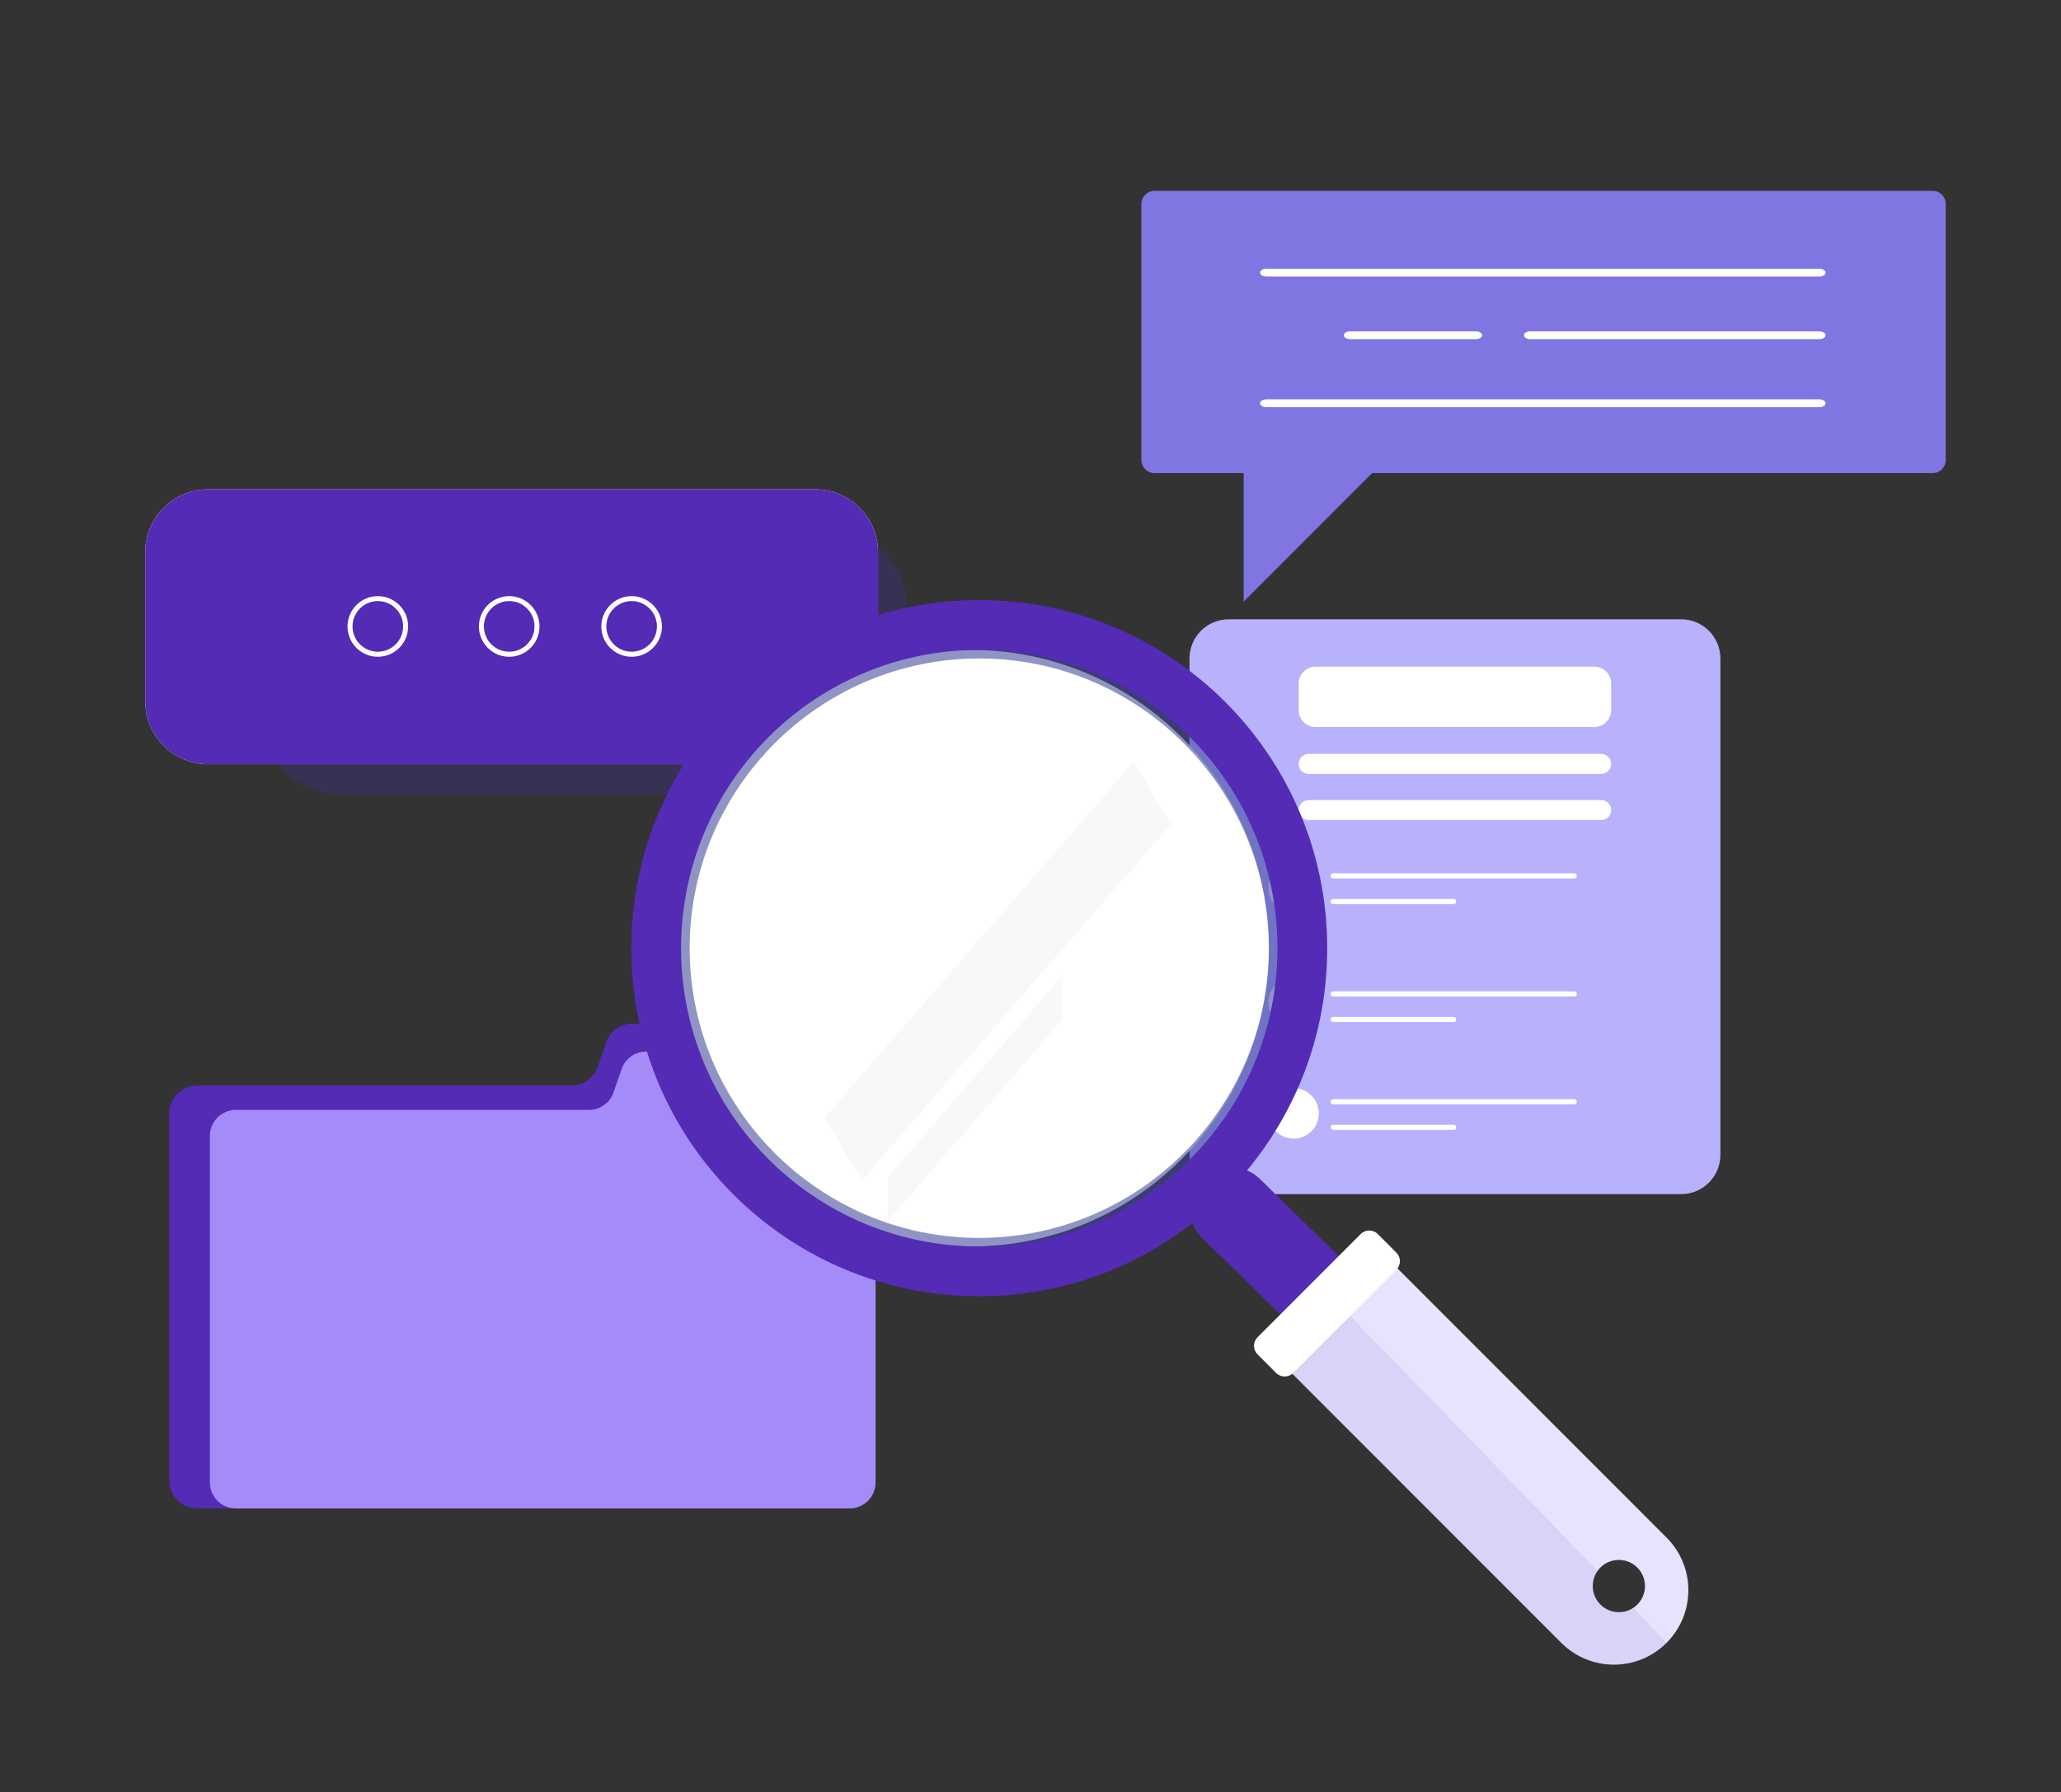 <svg width="330" height="287" viewBox="0 0 330 287" fill="none" xmlns="http://www.w3.org/2000/svg">
<rect x="0" y="0" width="330" height="287" fill="#333333" stroke="none"/>
<path d="M269.186 99.172H196.737C193.268 99.172 190.457 101.985 190.457 105.455V184.941C190.457 188.411 193.268 191.224 196.737 191.224H269.186C272.654 191.224 275.465 188.411 275.465 184.941V105.455C275.465 101.985 272.654 99.172 269.186 99.172Z" fill="#B8B1FC"/>
<path d="M255.255 106.75H210.659C209.157 106.75 207.939 107.968 207.939 109.471V113.711C207.939 115.214 209.157 116.432 210.659 116.432H255.255C256.758 116.432 257.975 115.214 257.975 113.711V109.471C257.975 107.968 256.758 106.75 255.255 106.75Z" fill="white"/>
<path d="M256.373 120.727H209.542C208.657 120.727 207.939 121.444 207.939 122.33C207.939 123.216 208.657 123.933 209.542 123.933H256.373C257.258 123.933 257.975 123.216 257.975 122.33C257.975 121.444 257.258 120.727 256.373 120.727Z" fill="white"/>
<path d="M256.373 128.117H209.542C208.657 128.117 207.939 128.835 207.939 129.721C207.939 130.606 208.657 131.324 209.542 131.324H256.373C257.258 131.324 257.975 130.606 257.975 129.721C257.975 128.835 257.258 128.117 256.373 128.117Z" fill="white"/>
<path d="M211.168 142.235C211.168 144.463 209.365 146.274 207.13 146.274C204.896 146.274 203.093 144.47 203.093 142.235C203.093 139.999 204.896 138.195 207.13 138.195C209.365 138.195 211.168 139.999 211.168 142.235Z" fill="white"/>
<path d="M211.168 160.532C211.168 162.76 209.365 164.571 207.13 164.571C204.896 164.571 203.093 162.767 203.093 160.532C203.093 158.296 204.896 156.492 207.13 156.492C209.365 156.492 211.168 158.296 211.168 160.532Z" fill="white"/>
<path d="M211.168 178.297C211.168 180.525 209.365 182.337 207.13 182.337C204.896 182.337 203.093 180.533 203.093 178.297C203.093 176.062 204.896 174.258 207.13 174.258C209.365 174.258 211.168 176.062 211.168 178.297Z" fill="white"/>
<path d="M252.066 140.669H213.456C213.233 140.669 213.048 140.491 213.048 140.26C213.048 140.029 213.225 139.852 213.456 139.852H252.066C252.289 139.852 252.474 140.029 252.474 140.26C252.474 140.491 252.297 140.669 252.066 140.669Z" fill="white"/>
<path d="M232.757 144.778H213.456C213.233 144.778 213.048 144.601 213.048 144.37C213.048 144.138 213.225 143.961 213.456 143.961H232.757C232.98 143.961 233.165 144.138 233.165 144.37C233.165 144.601 232.988 144.778 232.757 144.778Z" fill="white"/>
<path d="M252.066 159.567H213.456C213.233 159.567 213.048 159.39 213.048 159.159C213.048 158.927 213.225 158.75 213.456 158.75H252.066C252.289 158.75 252.474 158.927 252.474 159.159C252.474 159.39 252.297 159.567 252.066 159.567Z" fill="white"/>
<path d="M232.757 163.677H213.456C213.233 163.677 213.048 163.499 213.048 163.268C213.048 163.037 213.225 162.859 213.456 162.859H232.757C232.98 162.859 233.165 163.037 233.165 163.268C233.165 163.499 232.988 163.677 232.757 163.677Z" fill="white"/>
<path d="M252.066 176.833H213.456C213.233 176.833 213.048 176.655 213.048 176.424C213.048 176.193 213.225 176.016 213.456 176.016H252.066C252.289 176.016 252.474 176.193 252.474 176.424C252.474 176.655 252.297 176.833 252.066 176.833Z" fill="white"/>
<path d="M232.757 180.942H213.456C213.233 180.942 213.048 180.765 213.048 180.534C213.048 180.302 213.225 180.125 213.456 180.125H232.757C232.98 180.125 233.165 180.302 233.165 180.534C233.165 180.765 232.988 180.942 232.757 180.942Z" fill="white"/>
<path d="M95.679 170.883L97.066 166.89C97.683 165.117 99.347 163.93 101.227 163.93H135.791C138.226 163.93 140.191 165.903 140.191 168.331V237.141C140.191 239.577 138.218 241.543 135.791 241.543H31.513C29.078 241.543 27.113 239.569 27.113 237.141V178.237C27.113 175.801 29.086 173.836 31.513 173.836H91.519C93.391 173.836 95.063 172.648 95.679 170.875V170.883Z" fill="#532BB5"/>
<path d="M98.23 174.943L99.539 171.181C100.117 169.508 101.689 168.391 103.461 168.391H136.038C138.326 168.391 140.191 170.248 140.191 172.546V237.408C140.191 239.698 138.334 241.563 136.038 241.563H37.761C35.473 241.563 33.608 239.706 33.608 237.408V181.889C33.608 179.599 35.465 177.734 37.761 177.734H94.316C96.08 177.734 97.652 176.616 98.237 174.943H98.23Z" fill="#A58BF7"/>
<path d="M184.84 30.562H309.452C310.607 30.562 311.547 31.503 311.547 32.659V73.663C311.547 74.819 310.607 75.76 309.452 75.76H219.697L199.133 96.335V75.76H184.848C183.692 75.76 182.752 74.819 182.752 73.663V32.659C182.752 31.503 183.692 30.562 184.848 30.562H184.84Z" fill="#8076E2"/>
<path d="M202.761 44.28H291.306C291.861 44.28 292.308 44.003 292.308 43.656C292.308 43.309 291.861 43.031 291.306 43.031H202.761C202.207 43.031 201.76 43.309 201.76 43.656C201.76 44.003 202.207 44.28 202.761 44.28Z" fill="white"/>
<path d="M202.761 65.202H291.306C291.861 65.202 292.308 64.924 292.308 64.578C292.308 64.231 291.861 63.953 291.306 63.953H202.761C202.207 63.953 201.76 64.231 201.76 64.578C201.76 64.924 202.207 65.202 202.761 65.202Z" fill="white"/>
<path d="M245.015 54.311H291.299C291.854 54.311 292.3 54.034 292.3 53.687C292.3 53.34 291.854 53.062 291.299 53.062H245.015C244.461 53.062 244.014 53.34 244.014 53.687C244.014 54.034 244.461 54.311 245.015 54.311Z" fill="white"/>
<path d="M216.175 54.311H236.301C236.855 54.311 237.302 54.034 237.302 53.687C237.302 53.34 236.855 53.062 236.301 53.062H216.175C215.621 53.062 215.174 53.34 215.174 53.687C215.174 54.034 215.621 54.311 216.175 54.311Z" fill="white"/>
<path opacity="0.52" d="M132.709 84.734H54.627C47.759 84.734 42.191 90.305 42.191 97.177V114.814C42.191 121.686 47.759 127.257 54.627 127.257H132.709C139.577 127.257 145.145 121.686 145.145 114.814V97.177C145.145 90.305 139.577 84.734 132.709 84.734Z" fill="#3C3273"/>
<path d="M130.529 78.359H33.316C27.762 78.359 23.261 82.863 23.261 88.419V112.317C23.261 117.873 27.762 122.377 33.316 122.377H130.529C136.082 122.377 140.584 117.873 140.584 112.317V88.419C140.584 82.863 136.082 78.359 130.529 78.359Z" fill="white"/>
<path d="M130.529 78.359H33.316C27.762 78.359 23.261 82.863 23.261 88.419V112.317C23.261 117.873 27.762 122.377 33.316 122.377H130.529C136.082 122.377 140.584 117.873 140.584 112.317V88.419C140.584 82.863 136.082 78.359 130.529 78.359Z" fill="#532BB5"/>
<path d="M60.499 105.174C57.817 105.174 55.645 102.993 55.645 100.318C55.645 97.643 57.825 95.461 60.499 95.461C63.172 95.461 65.353 97.643 65.353 100.318C65.353 102.993 63.172 105.174 60.499 105.174ZM60.499 96.255C58.264 96.255 56.446 98.074 56.446 100.31C56.446 102.545 58.264 104.365 60.499 104.365C62.733 104.365 64.551 102.545 64.551 100.31C64.551 98.074 62.733 96.255 60.499 96.255Z" fill="white"/>
<path d="M81.533 105.174C78.852 105.174 76.679 102.993 76.679 100.318C76.679 97.643 78.859 95.461 81.533 95.461C84.206 95.461 86.387 97.643 86.387 100.318C86.387 102.993 84.206 105.174 81.533 105.174ZM81.533 96.255C79.298 96.255 77.48 98.074 77.48 100.31C77.48 102.545 79.298 104.365 81.533 104.365C83.767 104.365 85.586 102.545 85.586 100.31C85.586 98.074 83.767 96.255 81.533 96.255Z" fill="white"/>
<path d="M101.134 105.174C98.453 105.174 96.28 102.993 96.28 100.318C96.28 97.643 98.461 95.461 101.134 95.461C103.808 95.461 105.988 97.643 105.988 100.318C105.988 102.993 103.808 105.174 101.134 105.174ZM101.134 96.255C98.9 96.255 97.082 98.074 97.082 100.31C97.082 102.545 98.9 104.365 101.134 104.365C103.369 104.365 105.187 102.545 105.187 100.31C105.187 98.074 103.369 96.255 101.134 96.255Z" fill="white"/>
<path d="M155.43 199.608C181.798 199.608 203.174 178.221 203.174 151.839C203.174 125.457 181.798 104.07 155.43 104.07C129.061 104.07 107.686 125.457 107.686 151.839C107.686 178.221 129.061 199.608 155.43 199.608Z" fill="white"/>
<path opacity="0.47" d="M194.143 137.341C198.536 140.986 201.792 170.323 183.033 171.425C183.033 171.425 196.253 163.803 193.037 156.754C190.665 151.563 184.295 147.897 184.104 142.194C183.962 137.977 191.62 135.243 194.147 137.337L194.143 137.341Z" fill="white"/>
<path d="M181.5 122L132 179L138 189L187.5 132L181.5 122Z" fill="#D9D9D9" fill-opacity="0.18"/>
<path d="M170.144 156.169L142.24 188.418L142.14 195.584L170.044 163.335L170.144 156.169Z" fill="#D9D9D9" fill-opacity="0.18"/>
<path opacity="0.58" d="M156.798 200.978C129.719 200.978 107.686 178.934 107.686 151.841C107.686 124.747 129.719 102.703 156.798 102.703C183.877 102.703 205.91 124.747 205.91 151.841C205.91 178.934 183.877 200.978 156.798 200.978ZM156.798 105.445C131.229 105.445 110.426 126.259 110.426 151.841C110.426 177.423 131.229 198.236 156.798 198.236C182.367 198.236 203.169 177.423 203.169 151.841C203.169 126.259 182.367 105.445 156.798 105.445Z" fill="#3E479B"/>
<path d="M233.207 219.64L201.748 188.809C201.13 188.2 200.419 187.747 199.664 187.431C207.682 177.773 212.506 165.369 212.506 151.836C212.506 121.049 187.564 96.094 156.793 96.094C126.023 96.094 101.08 121.049 101.08 151.836C101.08 182.622 126.023 207.578 156.793 207.578C169.671 207.578 181.518 203.195 190.953 195.853C191.282 196.729 191.797 197.547 192.508 198.244L223.967 229.075C225.251 230.333 226.921 230.964 228.587 230.964C230.253 230.964 232.012 230.302 233.304 228.982C235.854 226.378 235.814 222.195 233.207 219.64ZM109.054 151.84C109.054 125.458 130.429 104.071 156.798 104.071C183.166 104.071 204.542 125.458 204.542 151.84C204.542 178.222 183.166 199.609 156.798 199.609C130.429 199.609 109.054 178.222 109.054 151.84Z" fill="#532BB5"/>
<path d="M266.842 246.226L221.071 200.431C219.929 199.288 203.036 216.102 204.222 217.288L249.993 263.084C254.649 267.737 262.191 267.737 266.842 263.084C271.498 258.426 271.498 250.879 266.842 246.226ZM263.391 253.99C263.391 256.301 261.516 258.177 259.206 258.177C256.896 258.177 255.022 256.301 255.022 253.99C255.022 251.675 256.896 249.804 259.206 249.804C261.516 249.804 263.391 251.679 263.391 253.99Z" fill="#E7E3FE"/>
<g opacity="0.1">
<path d="M261.516 257.48C260.855 257.92 260.059 258.178 259.207 258.178C256.897 258.178 255.022 256.303 255.022 253.991C255.022 253.085 255.315 252.245 255.804 251.56C245.356 240.756 229.933 224.876 220.636 215.312C215.829 210.374 212.662 207.121 212.653 207.125C208.122 211.561 203.596 216.654 204.231 217.289L250.003 263.085C254.658 267.738 262.201 267.738 266.851 263.085C266.851 263.085 264.83 260.916 261.521 257.48H261.516Z" fill="#5342B5"/>
</g>
<path d="M217.872 197.618L201.35 214.149C200.595 214.904 200.595 216.128 201.35 216.883L204.331 219.865C205.085 220.62 206.309 220.62 207.063 219.865L223.585 203.335C224.34 202.58 224.34 201.355 223.585 200.6L220.604 197.618C219.85 196.863 218.626 196.863 217.872 197.618Z" fill="white"/>
</svg>
